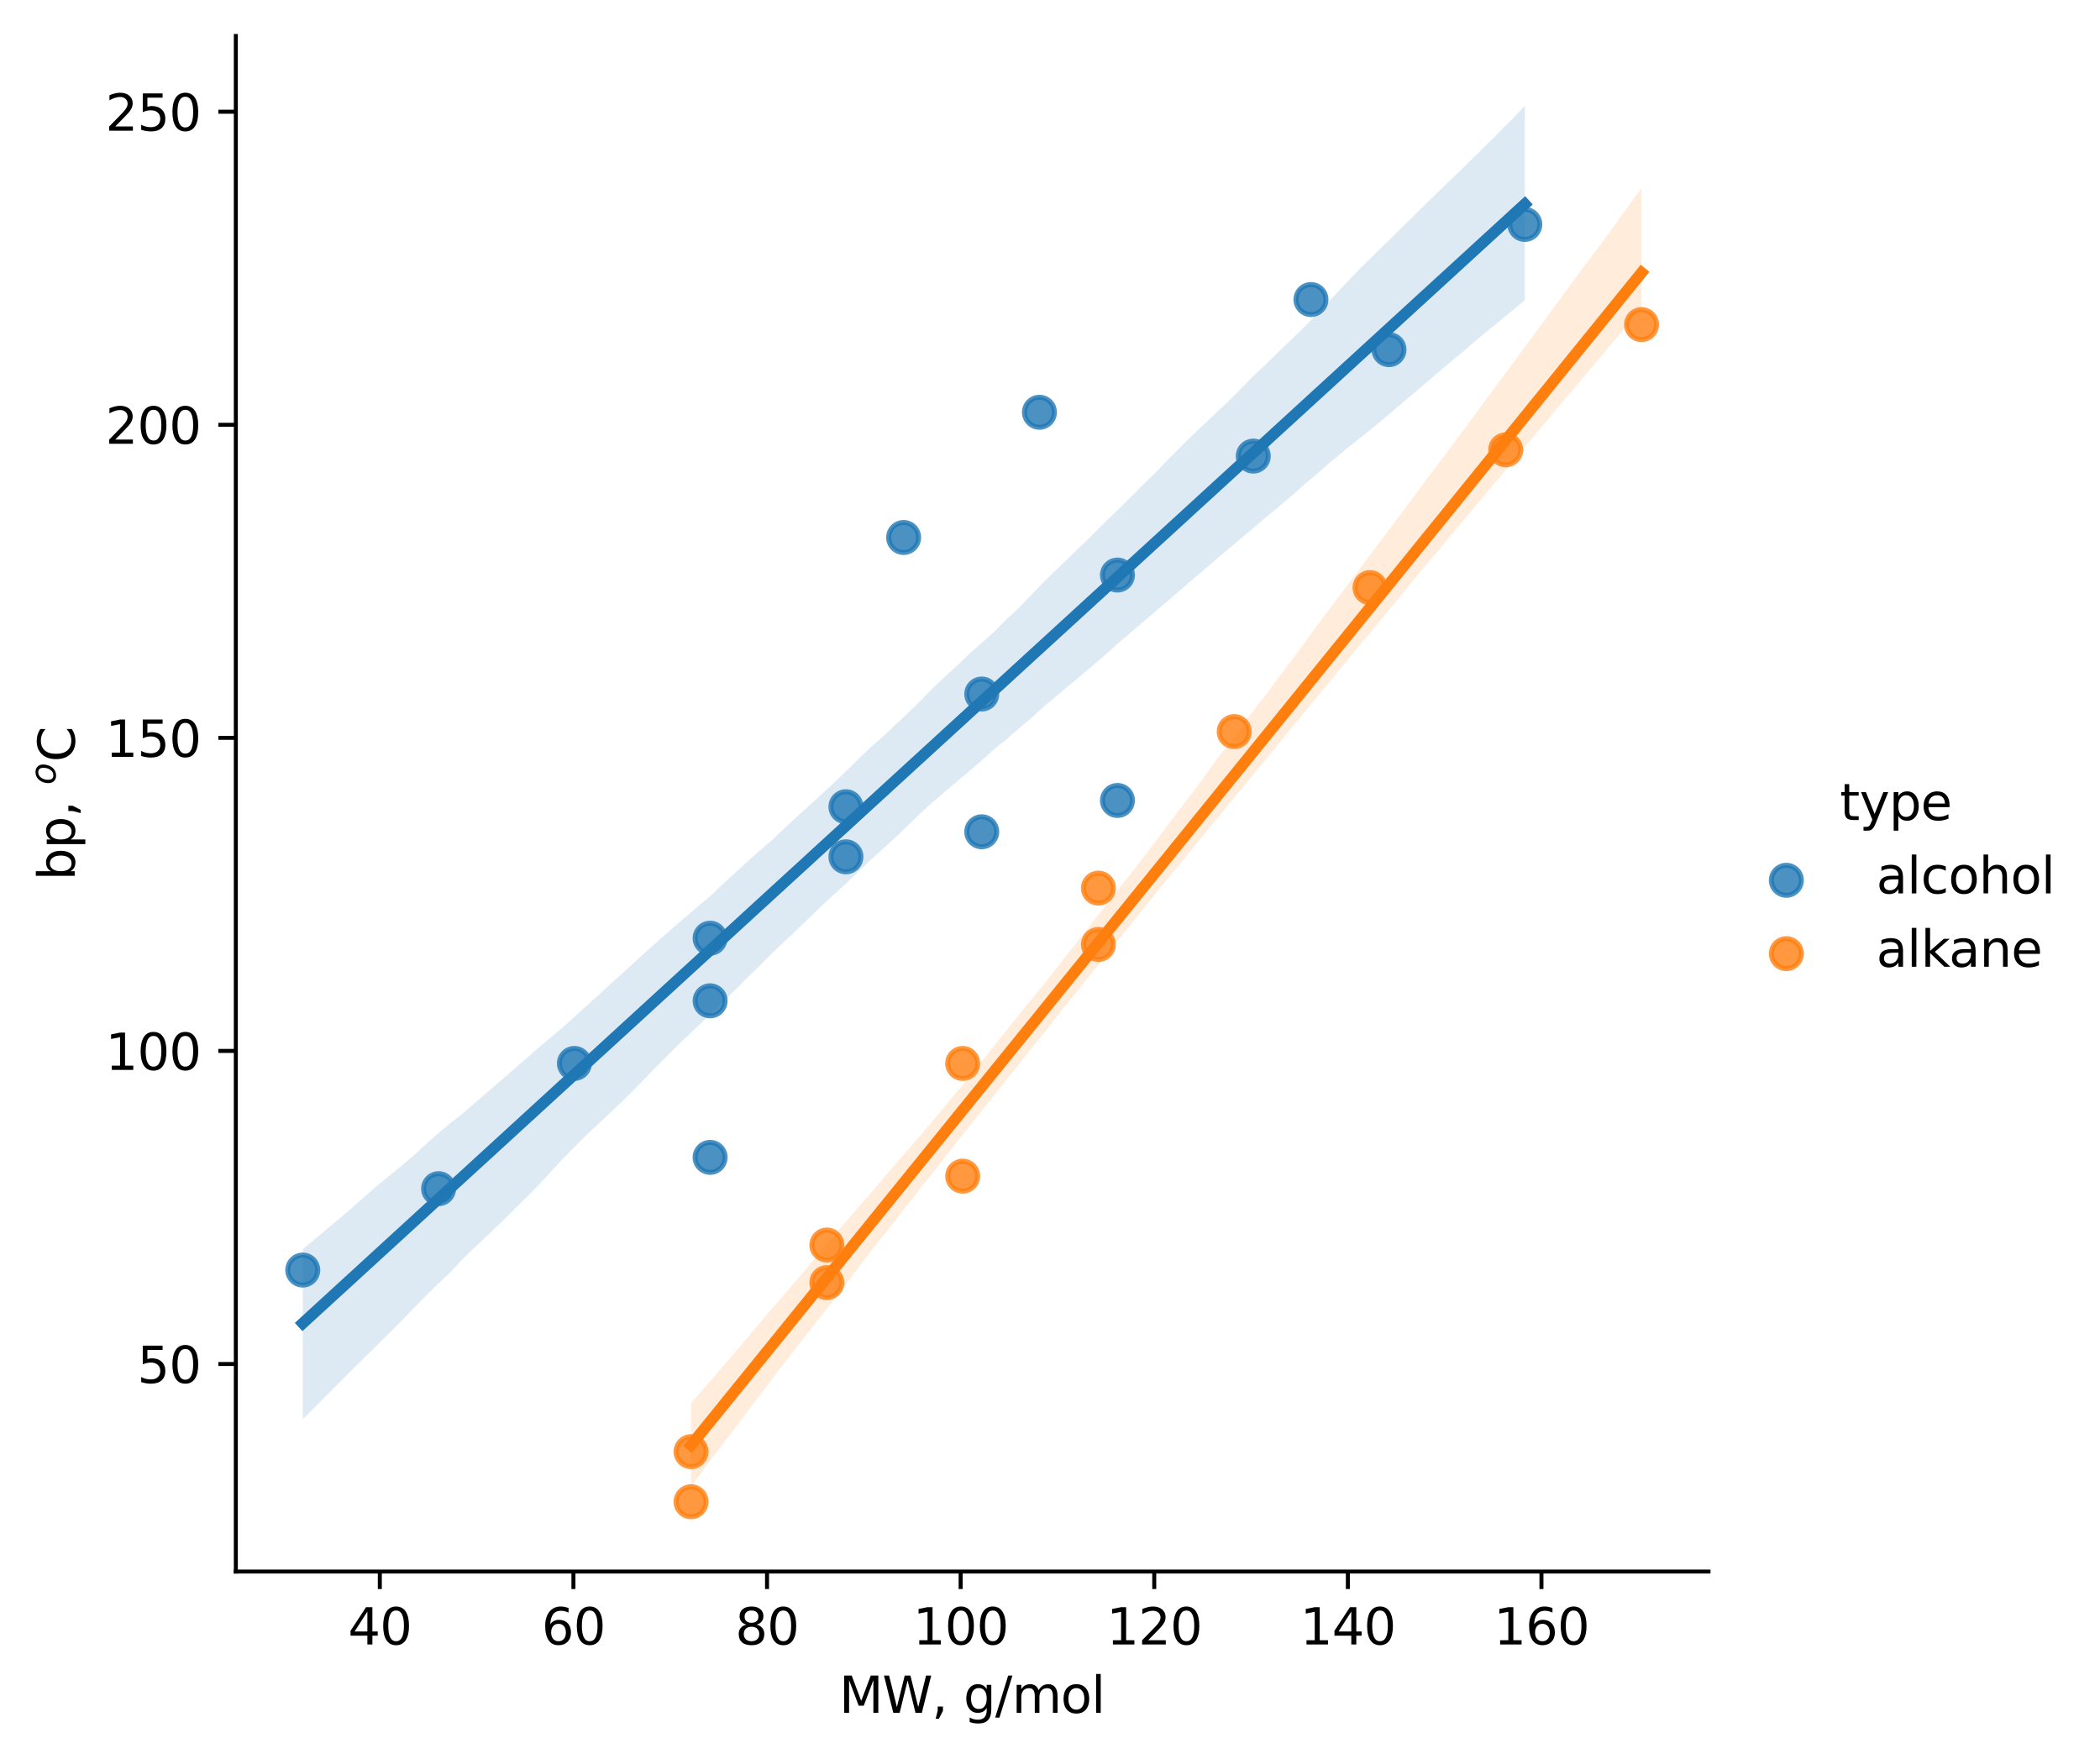 <?xml version="1.0" encoding="utf-8" standalone="no"?>
<!DOCTYPE svg PUBLIC "-//W3C//DTD SVG 1.1//EN"
  "http://www.w3.org/Graphics/SVG/1.1/DTD/svg11.dtd">
<svg xmlns:xlink="http://www.w3.org/1999/xlink" width="420.189pt" height="351.996pt" viewBox="0 0 420.189 351.996" xmlns="http://www.w3.org/2000/svg" version="1.1">
 <defs>
  <style type="text/css">*{stroke-linejoin: round; stroke-linecap: butt}</style>
 </defs>
 <g id="figure_1">
  <g id="patch_1">
   <path d="M 0 351.996 
L 420.189 351.996 
L 420.189 0 
L 0 0 
z
" style="fill: #ffffff"/>
  </g>
  <g id="axes_1">
   <g id="patch_2">
    <path d="M 47.188 314.44 
L 341.851 314.44 
L 341.851 7.2 
L 47.188 7.2 
z
" style="fill: #ffffff"/>
   </g>
   <g id="PathCollection_1">
    <defs>
     <path id="m70cf1730ee" d="M 0 3 
C 0.796 3 1.559 2.684 2.121 2.121 
C 2.684 1.559 3 0.796 3 0 
C 3 -0.796 2.684 -1.559 2.121 -2.121 
C 1.559 -2.684 0.796 -3 0 -3 
C -0.796 -3 -1.559 -2.684 -2.121 -2.121 
C -2.684 -1.559 -3 -0.796 -3 0 
C -3 0.796 -2.684 1.559 -2.121 2.121 
C -1.559 2.684 -0.796 3 0 3 
z
" style="stroke: #1f77b4; stroke-opacity: 0.8"/>
    </defs>
    <g clip-path="url(#pef67f948da)">
     <use xlink:href="#m70cf1730ee" x="60.581" y="254.121" style="fill: #1f77b4; fill-opacity: 0.8; stroke: #1f77b4; stroke-opacity: 0.8"/>
     <use xlink:href="#m70cf1730ee" x="87.756" y="237.835" style="fill: #1f77b4; fill-opacity: 0.8; stroke: #1f77b4; stroke-opacity: 0.8"/>
     <use xlink:href="#m70cf1730ee" x="114.931" y="212.779" style="fill: #1f77b4; fill-opacity: 0.8; stroke: #1f77b4; stroke-opacity: 0.8"/>
     <use xlink:href="#m70cf1730ee" x="142.087" y="187.723" style="fill: #1f77b4; fill-opacity: 0.8; stroke: #1f77b4; stroke-opacity: 0.8"/>
     <use xlink:href="#m70cf1730ee" x="169.262" y="161.414" style="fill: #1f77b4; fill-opacity: 0.8; stroke: #1f77b4; stroke-opacity: 0.8"/>
     <use xlink:href="#m70cf1730ee" x="196.437" y="138.864" style="fill: #1f77b4; fill-opacity: 0.8; stroke: #1f77b4; stroke-opacity: 0.8"/>
     <use xlink:href="#m70cf1730ee" x="223.592" y="115.061" style="fill: #1f77b4; fill-opacity: 0.8; stroke: #1f77b4; stroke-opacity: 0.8"/>
     <use xlink:href="#m70cf1730ee" x="250.767" y="91.258" style="fill: #1f77b4; fill-opacity: 0.8; stroke: #1f77b4; stroke-opacity: 0.8"/>
     <use xlink:href="#m70cf1730ee" x="277.923" y="69.96" style="fill: #1f77b4; fill-opacity: 0.8; stroke: #1f77b4; stroke-opacity: 0.8"/>
     <use xlink:href="#m70cf1730ee" x="305.098" y="44.904" style="fill: #1f77b4; fill-opacity: 0.8; stroke: #1f77b4; stroke-opacity: 0.8"/>
     <use xlink:href="#m70cf1730ee" x="142.087" y="200.251" style="fill: #1f77b4; fill-opacity: 0.8; stroke: #1f77b4; stroke-opacity: 0.8"/>
     <use xlink:href="#m70cf1730ee" x="142.087" y="231.571" style="fill: #1f77b4; fill-opacity: 0.8; stroke: #1f77b4; stroke-opacity: 0.8"/>
     <use xlink:href="#m70cf1730ee" x="169.262" y="171.437" style="fill: #1f77b4; fill-opacity: 0.8; stroke: #1f77b4; stroke-opacity: 0.8"/>
     <use xlink:href="#m70cf1730ee" x="196.437" y="166.425" style="fill: #1f77b4; fill-opacity: 0.8; stroke: #1f77b4; stroke-opacity: 0.8"/>
     <use xlink:href="#m70cf1730ee" x="223.592" y="160.161" style="fill: #1f77b4; fill-opacity: 0.8; stroke: #1f77b4; stroke-opacity: 0.8"/>
     <use xlink:href="#m70cf1730ee" x="180.806" y="107.544" style="fill: #1f77b4; fill-opacity: 0.8; stroke: #1f77b4; stroke-opacity: 0.8"/>
     <use xlink:href="#m70cf1730ee" x="207.981" y="82.488" style="fill: #1f77b4; fill-opacity: 0.8; stroke: #1f77b4; stroke-opacity: 0.8"/>
     <use xlink:href="#m70cf1730ee" x="262.311" y="59.938" style="fill: #1f77b4; fill-opacity: 0.8; stroke: #1f77b4; stroke-opacity: 0.8"/>
    </g>
   </g>
   <g id="FillBetweenPolyCollection_1">
    <path d="M 60.581 249.965 
L 60.581 283.974 
L 63.051 281.498 
L 65.521 279.02 
L 67.991 276.546 
L 70.461 274.074 
L 72.931 271.631 
L 75.4 269.187 
L 77.87 266.743 
L 80.34 264.3 
L 82.81 261.699 
L 85.28 259.225 
L 87.75 256.775 
L 90.22 254.463 
L 92.69 251.803 
L 95.159 249.42 
L 97.629 247.122 
L 100.099 244.743 
L 102.569 242.303 
L 105.039 239.857 
L 107.509 237.388 
L 109.979 234.716 
L 112.448 232.041 
L 114.918 229.53 
L 117.388 227.061 
L 119.858 224.741 
L 122.328 222.427 
L 124.798 220.086 
L 127.268 217.592 
L 129.737 215.076 
L 132.207 212.543 
L 134.677 210.062 
L 137.147 207.697 
L 139.617 205.33 
L 142.087 202.929 
L 144.557 200.539 
L 147.026 198.125 
L 149.496 195.654 
L 151.966 193.278 
L 154.436 190.771 
L 156.906 188.394 
L 159.376 186.107 
L 161.846 183.705 
L 164.316 181.357 
L 166.785 179.034 
L 169.255 176.813 
L 171.725 174.405 
L 174.195 172.089 
L 176.665 169.843 
L 179.135 167.566 
L 181.605 165.231 
L 184.074 162.812 
L 186.544 160.548 
L 189.014 158.449 
L 191.484 156.358 
L 193.954 154.275 
L 196.424 152.151 
L 198.894 149.926 
L 201.363 147.946 
L 203.833 145.776 
L 206.303 143.72 
L 208.773 141.46 
L 211.243 139.38 
L 213.713 137.305 
L 216.183 135.25 
L 218.653 133.153 
L 221.122 131.047 
L 223.592 128.82 
L 226.062 126.714 
L 228.532 124.607 
L 231.002 122.5 
L 233.472 120.394 
L 235.942 118.286 
L 238.411 116.137 
L 240.881 114.036 
L 243.351 111.901 
L 245.821 109.828 
L 248.291 107.754 
L 250.761 105.651 
L 253.231 103.546 
L 255.7 101.533 
L 258.17 99.4 
L 260.64 97.264 
L 263.11 95.129 
L 265.58 93.02 
L 268.05 90.915 
L 270.52 88.896 
L 272.99 86.967 
L 275.459 84.957 
L 277.929 82.881 
L 280.399 80.782 
L 282.869 78.684 
L 285.339 76.585 
L 287.809 74.487 
L 290.279 72.388 
L 292.748 70.348 
L 295.218 68.196 
L 297.688 66.168 
L 300.158 64.138 
L 302.628 62.108 
L 305.098 60.078 
L 305.098 21.165 
L 305.098 21.165 
L 302.628 23.78 
L 300.158 26.249 
L 297.688 28.737 
L 295.218 31.141 
L 292.748 33.59 
L 290.279 35.966 
L 287.809 38.343 
L 285.339 40.766 
L 282.869 43.19 
L 280.399 45.607 
L 277.929 48.041 
L 275.459 50.465 
L 272.99 52.89 
L 270.52 55.385 
L 268.05 58.02 
L 265.58 60.66 
L 263.11 63.266 
L 260.64 65.766 
L 258.17 68.156 
L 255.7 70.523 
L 253.231 72.956 
L 250.761 75.272 
L 248.291 77.793 
L 245.821 80.267 
L 243.351 82.593 
L 240.881 84.92 
L 238.411 87.247 
L 235.942 89.708 
L 233.472 92.192 
L 231.002 94.772 
L 228.532 97.166 
L 226.062 99.65 
L 223.592 102.091 
L 221.122 104.454 
L 218.653 106.95 
L 216.183 109.345 
L 213.713 111.733 
L 211.243 114.113 
L 208.773 116.502 
L 206.303 119.074 
L 203.833 121.664 
L 201.363 123.938 
L 198.894 126.423 
L 196.424 128.639 
L 193.954 130.806 
L 191.484 133.187 
L 189.014 135.465 
L 186.544 137.769 
L 184.074 140.339 
L 181.605 142.718 
L 179.135 145.045 
L 176.665 147.37 
L 174.195 149.533 
L 171.725 151.918 
L 169.255 154.339 
L 166.785 156.705 
L 164.316 159.018 
L 161.846 161.258 
L 159.376 163.501 
L 156.906 165.784 
L 154.436 168.121 
L 151.966 170.231 
L 149.496 172.452 
L 147.026 174.707 
L 144.557 176.985 
L 142.087 179.312 
L 139.617 181.407 
L 137.147 183.513 
L 134.677 185.609 
L 132.207 187.79 
L 129.737 189.996 
L 127.268 192.243 
L 124.798 194.49 
L 122.328 196.74 
L 119.858 198.986 
L 117.388 201.217 
L 114.918 203.484 
L 112.448 205.714 
L 109.979 207.772 
L 107.509 209.844 
L 105.039 212.007 
L 102.569 214.182 
L 100.099 216.312 
L 97.629 218.426 
L 95.159 220.567 
L 92.69 222.726 
L 90.22 224.652 
L 87.75 226.69 
L 85.28 228.884 
L 82.81 231.173 
L 80.34 233.244 
L 77.87 235.269 
L 75.4 237.294 
L 72.931 239.468 
L 70.461 241.652 
L 67.991 243.737 
L 65.521 245.813 
L 63.051 247.889 
L 60.581 249.965 
z
" clip-path="url(#pef67f948da)" style="fill: #1f77b4; fill-opacity: 0.15"/>
   </g>
   <g id="PathCollection_2">
    <defs>
     <path id="mb3e5fbe75a" d="M 0 3 
C 0.796 3 1.559 2.684 2.121 2.121 
C 2.684 1.559 3 0.796 3 0 
C 3 -0.796 2.684 -1.559 2.121 -2.121 
C 1.559 -2.684 0.796 -3 0 -3 
C -0.796 -3 -1.559 -2.684 -2.121 -2.121 
C -2.684 -1.559 -3 -0.796 -3 0 
C -3 0.796 -2.684 1.559 -2.121 2.121 
C -1.559 2.684 -0.796 3 0 3 
z
" style="stroke: #ff7f0e; stroke-opacity: 0.8"/>
    </defs>
    <g clip-path="url(#pef67f948da)">
     <use xlink:href="#mb3e5fbe75a" x="138.271" y="290.452" style="fill: #ff7f0e; fill-opacity: 0.8; stroke: #ff7f0e; stroke-opacity: 0.8"/>
     <use xlink:href="#mb3e5fbe75a" x="165.446" y="249.11" style="fill: #ff7f0e; fill-opacity: 0.8; stroke: #ff7f0e; stroke-opacity: 0.8"/>
     <use xlink:href="#mb3e5fbe75a" x="192.621" y="212.779" style="fill: #ff7f0e; fill-opacity: 0.8; stroke: #ff7f0e; stroke-opacity: 0.8"/>
     <use xlink:href="#mb3e5fbe75a" x="219.777" y="177.7" style="fill: #ff7f0e; fill-opacity: 0.8; stroke: #ff7f0e; stroke-opacity: 0.8"/>
     <use xlink:href="#mb3e5fbe75a" x="246.951" y="146.381" style="fill: #ff7f0e; fill-opacity: 0.8; stroke: #ff7f0e; stroke-opacity: 0.8"/>
     <use xlink:href="#mb3e5fbe75a" x="274.126" y="117.566" style="fill: #ff7f0e; fill-opacity: 0.8; stroke: #ff7f0e; stroke-opacity: 0.8"/>
     <use xlink:href="#mb3e5fbe75a" x="301.282" y="90.005" style="fill: #ff7f0e; fill-opacity: 0.8; stroke: #ff7f0e; stroke-opacity: 0.8"/>
     <use xlink:href="#mb3e5fbe75a" x="328.457" y="64.949" style="fill: #ff7f0e; fill-opacity: 0.8; stroke: #ff7f0e; stroke-opacity: 0.8"/>
     <use xlink:href="#mb3e5fbe75a" x="165.446" y="256.627" style="fill: #ff7f0e; fill-opacity: 0.8; stroke: #ff7f0e; stroke-opacity: 0.8"/>
     <use xlink:href="#mb3e5fbe75a" x="219.777" y="188.976" style="fill: #ff7f0e; fill-opacity: 0.8; stroke: #ff7f0e; stroke-opacity: 0.8"/>
     <use xlink:href="#mb3e5fbe75a" x="138.271" y="300.475" style="fill: #ff7f0e; fill-opacity: 0.8; stroke: #ff7f0e; stroke-opacity: 0.8"/>
     <use xlink:href="#mb3e5fbe75a" x="192.621" y="235.329" style="fill: #ff7f0e; fill-opacity: 0.8; stroke: #ff7f0e; stroke-opacity: 0.8"/>
    </g>
   </g>
   <g id="FillBetweenPolyCollection_2">
    <path d="M 138.271 280.726 
L 138.271 297.473 
L 140.192 294.845 
L 142.113 292.248 
L 144.034 289.764 
L 145.955 287.162 
L 147.876 284.667 
L 149.797 282.077 
L 151.719 279.575 
L 153.64 277.043 
L 155.561 274.454 
L 157.482 272.027 
L 159.403 269.532 
L 161.324 267.072 
L 163.245 264.625 
L 165.166 262.18 
L 167.087 259.717 
L 169.008 257.285 
L 170.929 254.684 
L 172.85 252.21 
L 174.771 249.693 
L 176.692 247.271 
L 178.614 244.858 
L 180.535 242.347 
L 182.456 240.018 
L 184.377 237.454 
L 186.298 235.094 
L 188.219 232.672 
L 190.14 230.188 
L 192.061 227.712 
L 193.982 225.313 
L 195.903 222.906 
L 197.824 220.483 
L 199.745 218.079 
L 201.666 215.682 
L 203.587 213.284 
L 205.508 210.86 
L 207.43 208.486 
L 209.351 206.084 
L 211.272 203.646 
L 213.193 201.212 
L 215.114 198.861 
L 217.035 196.36 
L 218.956 194.045 
L 220.877 191.655 
L 222.798 189.259 
L 224.719 186.86 
L 226.64 184.495 
L 228.561 182.065 
L 230.482 179.692 
L 232.403 177.324 
L 234.325 174.949 
L 236.246 172.656 
L 238.167 170.324 
L 240.088 167.966 
L 242.009 165.601 
L 243.93 163.262 
L 245.851 160.926 
L 247.772 158.589 
L 249.693 156.253 
L 251.614 153.956 
L 253.535 151.643 
L 255.456 149.268 
L 257.377 146.904 
L 259.298 144.567 
L 261.22 142.241 
L 263.141 139.933 
L 265.062 137.609 
L 266.983 135.265 
L 268.904 132.92 
L 270.825 130.577 
L 272.746 128.259 
L 274.667 126.013 
L 276.588 123.674 
L 278.509 121.34 
L 280.43 119 
L 282.351 116.631 
L 284.272 114.319 
L 286.193 112.058 
L 288.114 109.745 
L 290.036 107.446 
L 291.957 105.143 
L 293.878 102.862 
L 295.799 100.539 
L 297.72 98.255 
L 299.641 95.983 
L 301.562 93.678 
L 303.483 91.372 
L 305.404 89.041 
L 307.325 86.762 
L 309.246 84.457 
L 311.167 82.151 
L 313.088 79.865 
L 315.009 77.588 
L 316.931 75.359 
L 318.852 73.062 
L 320.773 70.808 
L 322.694 68.511 
L 324.615 66.209 
L 326.536 63.853 
L 328.457 61.599 
L 328.457 37.657 
L 328.457 37.657 
L 326.536 40.253 
L 324.615 42.919 
L 322.694 45.592 
L 320.773 48.228 
L 318.852 50.781 
L 316.931 53.335 
L 315.009 55.923 
L 313.088 58.555 
L 311.167 61.189 
L 309.246 63.823 
L 307.325 66.453 
L 305.404 69.041 
L 303.483 71.628 
L 301.562 74.216 
L 299.641 76.816 
L 297.72 79.442 
L 295.799 82.067 
L 293.878 84.663 
L 291.957 87.209 
L 290.036 89.804 
L 288.114 92.374 
L 286.193 94.92 
L 284.272 97.494 
L 282.351 100.079 
L 280.43 102.664 
L 278.509 105.236 
L 276.588 107.779 
L 274.667 110.321 
L 272.746 112.933 
L 270.825 115.482 
L 268.904 118.024 
L 266.983 120.567 
L 265.062 123.11 
L 263.141 125.7 
L 261.22 128.336 
L 259.298 130.972 
L 257.377 133.518 
L 255.456 136.059 
L 253.535 138.706 
L 251.614 141.161 
L 249.693 143.605 
L 247.772 146.261 
L 245.851 148.813 
L 243.93 151.319 
L 242.009 153.95 
L 240.088 156.584 
L 238.167 159.186 
L 236.246 161.699 
L 234.325 164.2 
L 232.403 166.795 
L 230.482 169.363 
L 228.561 171.835 
L 226.64 174.314 
L 224.719 176.734 
L 222.798 179.183 
L 220.877 181.628 
L 218.956 184.047 
L 217.035 186.529 
L 215.114 188.996 
L 213.193 191.369 
L 211.272 193.869 
L 209.351 196.337 
L 207.43 198.704 
L 205.508 200.983 
L 203.587 203.403 
L 201.666 205.822 
L 199.745 208.198 
L 197.824 210.621 
L 195.903 213.03 
L 193.982 215.364 
L 192.061 217.75 
L 190.14 220.054 
L 188.219 222.36 
L 186.298 224.664 
L 184.377 226.908 
L 182.456 229.104 
L 180.535 231.331 
L 178.614 233.567 
L 176.692 235.821 
L 174.771 238.084 
L 172.85 240.294 
L 170.929 242.508 
L 169.008 244.751 
L 167.087 246.979 
L 165.166 249.258 
L 163.245 251.563 
L 161.324 253.868 
L 159.403 256.113 
L 157.482 258.347 
L 155.561 260.581 
L 153.64 262.815 
L 151.719 265.06 
L 149.797 267.341 
L 147.876 269.615 
L 145.955 271.859 
L 144.034 274.101 
L 142.113 276.342 
L 140.192 278.535 
L 138.271 280.726 
z
" clip-path="url(#pef67f948da)" style="fill: #ff7f0e; fill-opacity: 0.15"/>
   </g>
   <g id="matplotlib.axis_1">
    <g id="xtick_1">
     <g id="line2d_1">
      <defs>
       <path id="m4066f6c657" d="M 0 0 
L 0 3.5 
" style="stroke: #000000; stroke-width: 0.8"/>
      </defs>
      <g>
       <use xlink:href="#m4066f6c657" x="75.999" y="314.44" style="stroke: #000000; stroke-width: 0.8"/>
      </g>
     </g>
     <g id="text_1">
      <!-- 40 -->
      <g transform="translate(69.637 329.038) scale(0.1 -0.1)">
       <defs>
        <path id="DejaVuSans-34" d="M 2419 4116 
L 825 1625 
L 2419 1625 
L 2419 4116 
z
M 2253 4666 
L 3047 4666 
L 3047 1625 
L 3713 1625 
L 3713 1100 
L 3047 1100 
L 3047 0 
L 2419 0 
L 2419 1100 
L 313 1100 
L 313 1709 
L 2253 4666 
z
" transform="scale(0.016)"/>
        <path id="DejaVuSans-30" d="M 2034 4250 
Q 1547 4250 1301 3770 
Q 1056 3291 1056 2328 
Q 1056 1369 1301 889 
Q 1547 409 2034 409 
Q 2525 409 2770 889 
Q 3016 1369 3016 2328 
Q 3016 3291 2770 3770 
Q 2525 4250 2034 4250 
z
M 2034 4750 
Q 2819 4750 3233 4129 
Q 3647 3509 3647 2328 
Q 3647 1150 3233 529 
Q 2819 -91 2034 -91 
Q 1250 -91 836 529 
Q 422 1150 422 2328 
Q 422 3509 836 4129 
Q 1250 4750 2034 4750 
z
" transform="scale(0.016)"/>
       </defs>
       <use xlink:href="#DejaVuSans-34"/>
       <use xlink:href="#DejaVuSans-30" transform="translate(63.623 0)"/>
      </g>
     </g>
    </g>
    <g id="xtick_2">
     <g id="line2d_2">
      <g>
       <use xlink:href="#m4066f6c657" x="114.737" y="314.44" style="stroke: #000000; stroke-width: 0.8"/>
      </g>
     </g>
     <g id="text_2">
      <!-- 60 -->
      <g transform="translate(108.375 329.038) scale(0.1 -0.1)">
       <defs>
        <path id="DejaVuSans-36" d="M 2113 2584 
Q 1688 2584 1439 2293 
Q 1191 2003 1191 1497 
Q 1191 994 1439 701 
Q 1688 409 2113 409 
Q 2538 409 2786 701 
Q 3034 994 3034 1497 
Q 3034 2003 2786 2293 
Q 2538 2584 2113 2584 
z
M 3366 4563 
L 3366 3988 
Q 3128 4100 2886 4159 
Q 2644 4219 2406 4219 
Q 1781 4219 1451 3797 
Q 1122 3375 1075 2522 
Q 1259 2794 1537 2939 
Q 1816 3084 2150 3084 
Q 2853 3084 3261 2657 
Q 3669 2231 3669 1497 
Q 3669 778 3244 343 
Q 2819 -91 2113 -91 
Q 1303 -91 875 529 
Q 447 1150 447 2328 
Q 447 3434 972 4092 
Q 1497 4750 2381 4750 
Q 2619 4750 2861 4703 
Q 3103 4656 3366 4563 
z
" transform="scale(0.016)"/>
       </defs>
       <use xlink:href="#DejaVuSans-36"/>
       <use xlink:href="#DejaVuSans-30" transform="translate(63.623 0)"/>
      </g>
     </g>
    </g>
    <g id="xtick_3">
     <g id="line2d_3">
      <g>
       <use xlink:href="#m4066f6c657" x="153.476" y="314.44" style="stroke: #000000; stroke-width: 0.8"/>
      </g>
     </g>
     <g id="text_3">
      <!-- 80 -->
      <g transform="translate(147.113 329.038) scale(0.1 -0.1)">
       <defs>
        <path id="DejaVuSans-38" d="M 2034 2216 
Q 1584 2216 1326 1975 
Q 1069 1734 1069 1313 
Q 1069 891 1326 650 
Q 1584 409 2034 409 
Q 2484 409 2743 651 
Q 3003 894 3003 1313 
Q 3003 1734 2745 1975 
Q 2488 2216 2034 2216 
z
M 1403 2484 
Q 997 2584 770 2862 
Q 544 3141 544 3541 
Q 544 4100 942 4425 
Q 1341 4750 2034 4750 
Q 2731 4750 3128 4425 
Q 3525 4100 3525 3541 
Q 3525 3141 3298 2862 
Q 3072 2584 2669 2484 
Q 3125 2378 3379 2068 
Q 3634 1759 3634 1313 
Q 3634 634 3220 271 
Q 2806 -91 2034 -91 
Q 1263 -91 848 271 
Q 434 634 434 1313 
Q 434 1759 690 2068 
Q 947 2378 1403 2484 
z
M 1172 3481 
Q 1172 3119 1398 2916 
Q 1625 2713 2034 2713 
Q 2441 2713 2670 2916 
Q 2900 3119 2900 3481 
Q 2900 3844 2670 4047 
Q 2441 4250 2034 4250 
Q 1625 4250 1398 4047 
Q 1172 3844 1172 3481 
z
" transform="scale(0.016)"/>
       </defs>
       <use xlink:href="#DejaVuSans-38"/>
       <use xlink:href="#DejaVuSans-30" transform="translate(63.623 0)"/>
      </g>
     </g>
    </g>
    <g id="xtick_4">
     <g id="line2d_4">
      <g>
       <use xlink:href="#m4066f6c657" x="192.214" y="314.44" style="stroke: #000000; stroke-width: 0.8"/>
      </g>
     </g>
     <g id="text_4">
      <!-- 100 -->
      <g transform="translate(182.67 329.038) scale(0.1 -0.1)">
       <defs>
        <path id="DejaVuSans-31" d="M 794 531 
L 1825 531 
L 1825 4091 
L 703 3866 
L 703 4441 
L 1819 4666 
L 2450 4666 
L 2450 531 
L 3481 531 
L 3481 0 
L 794 0 
L 794 531 
z
" transform="scale(0.016)"/>
       </defs>
       <use xlink:href="#DejaVuSans-31"/>
       <use xlink:href="#DejaVuSans-30" transform="translate(63.623 0)"/>
       <use xlink:href="#DejaVuSans-30" transform="translate(127.246 0)"/>
      </g>
     </g>
    </g>
    <g id="xtick_5">
     <g id="line2d_5">
      <g>
       <use xlink:href="#m4066f6c657" x="230.953" y="314.44" style="stroke: #000000; stroke-width: 0.8"/>
      </g>
     </g>
     <g id="text_5">
      <!-- 120 -->
      <g transform="translate(221.409 329.038) scale(0.1 -0.1)">
       <defs>
        <path id="DejaVuSans-32" d="M 1228 531 
L 3431 531 
L 3431 0 
L 469 0 
L 469 531 
Q 828 903 1448 1529 
Q 2069 2156 2228 2338 
Q 2531 2678 2651 2914 
Q 2772 3150 2772 3378 
Q 2772 3750 2511 3984 
Q 2250 4219 1831 4219 
Q 1534 4219 1204 4116 
Q 875 4013 500 3803 
L 500 4441 
Q 881 4594 1212 4672 
Q 1544 4750 1819 4750 
Q 2544 4750 2975 4387 
Q 3406 4025 3406 3419 
Q 3406 3131 3298 2873 
Q 3191 2616 2906 2266 
Q 2828 2175 2409 1742 
Q 1991 1309 1228 531 
z
" transform="scale(0.016)"/>
       </defs>
       <use xlink:href="#DejaVuSans-31"/>
       <use xlink:href="#DejaVuSans-32" transform="translate(63.623 0)"/>
       <use xlink:href="#DejaVuSans-30" transform="translate(127.246 0)"/>
      </g>
     </g>
    </g>
    <g id="xtick_6">
     <g id="line2d_6">
      <g>
       <use xlink:href="#m4066f6c657" x="269.691" y="314.44" style="stroke: #000000; stroke-width: 0.8"/>
      </g>
     </g>
     <g id="text_6">
      <!-- 140 -->
      <g transform="translate(260.147 329.038) scale(0.1 -0.1)">
       <use xlink:href="#DejaVuSans-31"/>
       <use xlink:href="#DejaVuSans-34" transform="translate(63.623 0)"/>
       <use xlink:href="#DejaVuSans-30" transform="translate(127.246 0)"/>
      </g>
     </g>
    </g>
    <g id="xtick_7">
     <g id="line2d_7">
      <g>
       <use xlink:href="#m4066f6c657" x="308.429" y="314.44" style="stroke: #000000; stroke-width: 0.8"/>
      </g>
     </g>
     <g id="text_7">
      <!-- 160 -->
      <g transform="translate(298.885 329.038) scale(0.1 -0.1)">
       <use xlink:href="#DejaVuSans-31"/>
       <use xlink:href="#DejaVuSans-36" transform="translate(63.623 0)"/>
       <use xlink:href="#DejaVuSans-30" transform="translate(127.246 0)"/>
      </g>
     </g>
    </g>
    <g id="text_8">
     <!-- MW, g/mol -->
     <g transform="translate(167.906 342.717) scale(0.1 -0.1)">
      <defs>
       <path id="DejaVuSans-4d" d="M 628 4666 
L 1569 4666 
L 2759 1491 
L 3956 4666 
L 4897 4666 
L 4897 0 
L 4281 0 
L 4281 4097 
L 3078 897 
L 2444 897 
L 1241 4097 
L 1241 0 
L 628 0 
L 628 4666 
z
" transform="scale(0.016)"/>
       <path id="DejaVuSans-57" d="M 213 4666 
L 850 4666 
L 1831 722 
L 2809 4666 
L 3519 4666 
L 4500 722 
L 5478 4666 
L 6119 4666 
L 4947 0 
L 4153 0 
L 3169 4050 
L 2175 0 
L 1381 0 
L 213 4666 
z
" transform="scale(0.016)"/>
       <path id="DejaVuSans-2c" d="M 750 794 
L 1409 794 
L 1409 256 
L 897 -744 
L 494 -744 
L 750 256 
L 750 794 
z
" transform="scale(0.016)"/>
       <path id="DejaVuSans-20" transform="scale(0.016)"/>
       <path id="DejaVuSans-67" d="M 2906 1791 
Q 2906 2416 2648 2759 
Q 2391 3103 1925 3103 
Q 1463 3103 1205 2759 
Q 947 2416 947 1791 
Q 947 1169 1205 825 
Q 1463 481 1925 481 
Q 2391 481 2648 825 
Q 2906 1169 2906 1791 
z
M 3481 434 
Q 3481 -459 3084 -895 
Q 2688 -1331 1869 -1331 
Q 1566 -1331 1297 -1286 
Q 1028 -1241 775 -1147 
L 775 -588 
Q 1028 -725 1275 -790 
Q 1522 -856 1778 -856 
Q 2344 -856 2625 -561 
Q 2906 -266 2906 331 
L 2906 616 
Q 2728 306 2450 153 
Q 2172 0 1784 0 
Q 1141 0 747 490 
Q 353 981 353 1791 
Q 353 2603 747 3093 
Q 1141 3584 1784 3584 
Q 2172 3584 2450 3431 
Q 2728 3278 2906 2969 
L 2906 3500 
L 3481 3500 
L 3481 434 
z
" transform="scale(0.016)"/>
       <path id="DejaVuSans-2f" d="M 1625 4666 
L 2156 4666 
L 531 -594 
L 0 -594 
L 1625 4666 
z
" transform="scale(0.016)"/>
       <path id="DejaVuSans-6d" d="M 3328 2828 
Q 3544 3216 3844 3400 
Q 4144 3584 4550 3584 
Q 5097 3584 5394 3201 
Q 5691 2819 5691 2113 
L 5691 0 
L 5113 0 
L 5113 2094 
Q 5113 2597 4934 2840 
Q 4756 3084 4391 3084 
Q 3944 3084 3684 2787 
Q 3425 2491 3425 1978 
L 3425 0 
L 2847 0 
L 2847 2094 
Q 2847 2600 2669 2842 
Q 2491 3084 2119 3084 
Q 1678 3084 1418 2786 
Q 1159 2488 1159 1978 
L 1159 0 
L 581 0 
L 581 3500 
L 1159 3500 
L 1159 2956 
Q 1356 3278 1631 3431 
Q 1906 3584 2284 3584 
Q 2666 3584 2933 3390 
Q 3200 3197 3328 2828 
z
" transform="scale(0.016)"/>
       <path id="DejaVuSans-6f" d="M 1959 3097 
Q 1497 3097 1228 2736 
Q 959 2375 959 1747 
Q 959 1119 1226 758 
Q 1494 397 1959 397 
Q 2419 397 2687 759 
Q 2956 1122 2956 1747 
Q 2956 2369 2687 2733 
Q 2419 3097 1959 3097 
z
M 1959 3584 
Q 2709 3584 3137 3096 
Q 3566 2609 3566 1747 
Q 3566 888 3137 398 
Q 2709 -91 1959 -91 
Q 1206 -91 779 398 
Q 353 888 353 1747 
Q 353 2609 779 3096 
Q 1206 3584 1959 3584 
z
" transform="scale(0.016)"/>
       <path id="DejaVuSans-6c" d="M 603 4863 
L 1178 4863 
L 1178 0 
L 603 0 
L 603 4863 
z
" transform="scale(0.016)"/>
      </defs>
      <use xlink:href="#DejaVuSans-4d"/>
      <use xlink:href="#DejaVuSans-57" transform="translate(86.279 0)"/>
      <use xlink:href="#DejaVuSans-2c" transform="translate(185.156 0)"/>
      <use xlink:href="#DejaVuSans-20" transform="translate(216.943 0)"/>
      <use xlink:href="#DejaVuSans-67" transform="translate(248.73 0)"/>
      <use xlink:href="#DejaVuSans-2f" transform="translate(312.207 0)"/>
      <use xlink:href="#DejaVuSans-6d" transform="translate(345.898 0)"/>
      <use xlink:href="#DejaVuSans-6f" transform="translate(443.311 0)"/>
      <use xlink:href="#DejaVuSans-6c" transform="translate(504.492 0)"/>
     </g>
    </g>
   </g>
   <g id="matplotlib.axis_2">
    <g id="ytick_1">
     <g id="line2d_8">
      <defs>
       <path id="m09a48dd95c" d="M 0 0 
L -3.5 0 
" style="stroke: #000000; stroke-width: 0.8"/>
      </defs>
      <g>
       <use xlink:href="#m09a48dd95c" x="47.188" y="272.913" style="stroke: #000000; stroke-width: 0.8"/>
      </g>
     </g>
     <g id="text_9">
      <!-- 50 -->
      <g transform="translate(27.462 276.712) scale(0.1 -0.1)">
       <defs>
        <path id="DejaVuSans-35" d="M 691 4666 
L 3169 4666 
L 3169 4134 
L 1269 4134 
L 1269 2991 
Q 1406 3038 1543 3061 
Q 1681 3084 1819 3084 
Q 2600 3084 3056 2656 
Q 3513 2228 3513 1497 
Q 3513 744 3044 326 
Q 2575 -91 1722 -91 
Q 1428 -91 1123 -41 
Q 819 9 494 109 
L 494 744 
Q 775 591 1075 516 
Q 1375 441 1709 441 
Q 2250 441 2565 725 
Q 2881 1009 2881 1497 
Q 2881 1984 2565 2268 
Q 2250 2553 1709 2553 
Q 1456 2553 1204 2497 
Q 953 2441 691 2322 
L 691 4666 
z
" transform="scale(0.016)"/>
       </defs>
       <use xlink:href="#DejaVuSans-35"/>
       <use xlink:href="#DejaVuSans-30" transform="translate(63.623 0)"/>
      </g>
     </g>
    </g>
    <g id="ytick_2">
     <g id="line2d_9">
      <g>
       <use xlink:href="#m09a48dd95c" x="47.188" y="210.273" style="stroke: #000000; stroke-width: 0.8"/>
      </g>
     </g>
     <g id="text_10">
      <!-- 100 -->
      <g transform="translate(21.1 214.072) scale(0.1 -0.1)">
       <use xlink:href="#DejaVuSans-31"/>
       <use xlink:href="#DejaVuSans-30" transform="translate(63.623 0)"/>
       <use xlink:href="#DejaVuSans-30" transform="translate(127.246 0)"/>
      </g>
     </g>
    </g>
    <g id="ytick_3">
     <g id="line2d_10">
      <g>
       <use xlink:href="#m09a48dd95c" x="47.188" y="147.633" style="stroke: #000000; stroke-width: 0.8"/>
      </g>
     </g>
     <g id="text_11">
      <!-- 150 -->
      <g transform="translate(21.1 151.433) scale(0.1 -0.1)">
       <use xlink:href="#DejaVuSans-31"/>
       <use xlink:href="#DejaVuSans-35" transform="translate(63.623 0)"/>
       <use xlink:href="#DejaVuSans-30" transform="translate(127.246 0)"/>
      </g>
     </g>
    </g>
    <g id="ytick_4">
     <g id="line2d_11">
      <g>
       <use xlink:href="#m09a48dd95c" x="47.188" y="84.994" style="stroke: #000000; stroke-width: 0.8"/>
      </g>
     </g>
     <g id="text_12">
      <!-- 200 -->
      <g transform="translate(21.1 88.793) scale(0.1 -0.1)">
       <use xlink:href="#DejaVuSans-32"/>
       <use xlink:href="#DejaVuSans-30" transform="translate(63.623 0)"/>
       <use xlink:href="#DejaVuSans-30" transform="translate(127.246 0)"/>
      </g>
     </g>
    </g>
    <g id="ytick_5">
     <g id="line2d_12">
      <g>
       <use xlink:href="#m09a48dd95c" x="47.188" y="22.354" style="stroke: #000000; stroke-width: 0.8"/>
      </g>
     </g>
     <g id="text_13">
      <!-- 250 -->
      <g transform="translate(21.1 26.153) scale(0.1 -0.1)">
       <use xlink:href="#DejaVuSans-32"/>
       <use xlink:href="#DejaVuSans-35" transform="translate(63.623 0)"/>
       <use xlink:href="#DejaVuSans-30" transform="translate(127.246 0)"/>
      </g>
     </g>
    </g>
    <g id="text_14">
     <!-- bp, $^o$C -->
     <g transform="translate(15 176.17) rotate(-90) scale(0.1 -0.1)">
      <defs>
       <path id="DejaVuSans-62" d="M 3116 1747 
Q 3116 2381 2855 2742 
Q 2594 3103 2138 3103 
Q 1681 3103 1420 2742 
Q 1159 2381 1159 1747 
Q 1159 1113 1420 752 
Q 1681 391 2138 391 
Q 2594 391 2855 752 
Q 3116 1113 3116 1747 
z
M 1159 2969 
Q 1341 3281 1617 3432 
Q 1894 3584 2278 3584 
Q 2916 3584 3314 3078 
Q 3713 2572 3713 1747 
Q 3713 922 3314 415 
Q 2916 -91 2278 -91 
Q 1894 -91 1617 61 
Q 1341 213 1159 525 
L 1159 0 
L 581 0 
L 581 4863 
L 1159 4863 
L 1159 2969 
z
" transform="scale(0.016)"/>
       <path id="DejaVuSans-70" d="M 1159 525 
L 1159 -1331 
L 581 -1331 
L 581 3500 
L 1159 3500 
L 1159 2969 
Q 1341 3281 1617 3432 
Q 1894 3584 2278 3584 
Q 2916 3584 3314 3078 
Q 3713 2572 3713 1747 
Q 3713 922 3314 415 
Q 2916 -91 2278 -91 
Q 1894 -91 1617 61 
Q 1341 213 1159 525 
z
M 3116 1747 
Q 3116 2381 2855 2742 
Q 2594 3103 2138 3103 
Q 1681 3103 1420 2742 
Q 1159 2381 1159 1747 
Q 1159 1113 1420 752 
Q 1681 391 2138 391 
Q 2594 391 2855 752 
Q 3116 1113 3116 1747 
z
" transform="scale(0.016)"/>
       <path id="DejaVuSans-Oblique-6f" d="M 1625 -91 
Q 1009 -91 651 289 
Q 294 669 294 1325 
Q 294 1706 417 2101 
Q 541 2497 738 2766 
Q 1047 3184 1428 3384 
Q 1809 3584 2291 3584 
Q 2888 3584 3255 3212 
Q 3622 2841 3622 2241 
Q 3622 1825 3500 1412 
Q 3378 1000 3181 728 
Q 2875 309 2494 109 
Q 2113 -91 1625 -91 
z
M 891 1344 
Q 891 869 1089 633 
Q 1288 397 1691 397 
Q 2269 397 2648 901 
Q 3028 1406 3028 2181 
Q 3028 2634 2825 2865 
Q 2622 3097 2228 3097 
Q 1903 3097 1650 2945 
Q 1397 2794 1197 2484 
Q 1050 2253 970 1956 
Q 891 1659 891 1344 
z
" transform="scale(0.016)"/>
       <path id="DejaVuSans-43" d="M 4122 4306 
L 4122 3641 
Q 3803 3938 3442 4084 
Q 3081 4231 2675 4231 
Q 1875 4231 1450 3742 
Q 1025 3253 1025 2328 
Q 1025 1406 1450 917 
Q 1875 428 2675 428 
Q 3081 428 3442 575 
Q 3803 722 4122 1019 
L 4122 359 
Q 3791 134 3420 21 
Q 3050 -91 2638 -91 
Q 1578 -91 968 557 
Q 359 1206 359 2328 
Q 359 3453 968 4101 
Q 1578 4750 2638 4750 
Q 3056 4750 3426 4639 
Q 3797 4528 4122 4306 
z
" transform="scale(0.016)"/>
      </defs>
      <use xlink:href="#DejaVuSans-62" transform="translate(0 0.519)"/>
      <use xlink:href="#DejaVuSans-70" transform="translate(63.477 0.519)"/>
      <use xlink:href="#DejaVuSans-2c" transform="translate(126.953 0.519)"/>
      <use xlink:href="#DejaVuSans-20" transform="translate(158.74 0.519)"/>
      <use xlink:href="#DejaVuSans-Oblique-6f" transform="translate(191.484 38.8) scale(0.7)"/>
      <use xlink:href="#DejaVuSans-43" transform="translate(237.046 0.519)"/>
     </g>
    </g>
   </g>
   <g id="line2d_13">
    <path d="M 60.581 264.758 
L 63.051 262.496 
L 65.521 260.234 
L 67.991 257.973 
L 70.461 255.711 
L 72.931 253.449 
L 75.4 251.187 
L 77.87 248.925 
L 80.34 246.664 
L 82.81 244.402 
L 85.28 242.14 
L 87.75 239.878 
L 90.22 237.617 
L 92.69 235.355 
L 95.159 233.093 
L 97.629 230.831 
L 100.099 228.57 
L 102.569 226.308 
L 105.039 224.046 
L 107.509 221.784 
L 109.979 219.522 
L 112.448 217.261 
L 114.918 214.999 
L 117.388 212.737 
L 119.858 210.475 
L 122.328 208.214 
L 124.798 205.952 
L 127.268 203.69 
L 129.737 201.428 
L 132.207 199.166 
L 134.677 196.905 
L 137.147 194.643 
L 139.617 192.381 
L 142.087 190.119 
L 144.557 187.858 
L 147.026 185.596 
L 149.496 183.334 
L 151.966 181.072 
L 154.436 178.811 
L 156.906 176.549 
L 159.376 174.287 
L 161.846 172.025 
L 164.316 169.763 
L 166.785 167.502 
L 169.255 165.24 
L 171.725 162.978 
L 174.195 160.716 
L 176.665 158.455 
L 179.135 156.193 
L 181.605 153.931 
L 184.074 151.669 
L 186.544 149.407 
L 189.014 147.146 
L 191.484 144.884 
L 193.954 142.622 
L 196.424 140.36 
L 198.894 138.099 
L 201.363 135.837 
L 203.833 133.575 
L 206.303 131.313 
L 208.773 129.052 
L 211.243 126.79 
L 213.713 124.528 
L 216.183 122.266 
L 218.653 120.004 
L 221.122 117.743 
L 223.592 115.481 
L 226.062 113.219 
L 228.532 110.957 
L 231.002 108.696 
L 233.472 106.434 
L 235.942 104.172 
L 238.411 101.91 
L 240.881 99.648 
L 243.351 97.387 
L 245.821 95.125 
L 248.291 92.863 
L 250.761 90.601 
L 253.231 88.34 
L 255.7 86.078 
L 258.17 83.816 
L 260.64 81.554 
L 263.11 79.293 
L 265.58 77.031 
L 268.05 74.769 
L 270.52 72.507 
L 272.99 70.245 
L 275.459 67.984 
L 277.929 65.722 
L 280.399 63.46 
L 282.869 61.198 
L 285.339 58.937 
L 287.809 56.675 
L 290.279 54.413 
L 292.748 52.151 
L 295.218 49.889 
L 297.688 47.628 
L 300.158 45.366 
L 302.628 43.104 
L 305.098 40.842 
" clip-path="url(#pef67f948da)" style="fill: none; stroke: #1f77b4; stroke-width: 2.25; stroke-linecap: square"/>
   </g>
   <g id="line2d_14">
    <path d="M 138.271 289.158 
L 140.192 286.788 
L 142.113 284.418 
L 144.034 282.049 
L 145.955 279.679 
L 147.876 277.309 
L 149.797 274.94 
L 151.719 272.57 
L 153.64 270.2 
L 155.561 267.83 
L 157.482 265.461 
L 159.403 263.091 
L 161.324 260.721 
L 163.245 258.351 
L 165.166 255.982 
L 167.087 253.612 
L 169.008 251.242 
L 170.929 248.872 
L 172.85 246.503 
L 174.771 244.133 
L 176.692 241.763 
L 178.614 239.393 
L 180.535 237.024 
L 182.456 234.654 
L 184.377 232.284 
L 186.298 229.914 
L 188.219 227.545 
L 190.14 225.175 
L 192.061 222.805 
L 193.982 220.435 
L 195.903 218.066 
L 197.824 215.696 
L 199.745 213.326 
L 201.666 210.957 
L 203.587 208.587 
L 205.508 206.217 
L 207.43 203.847 
L 209.351 201.478 
L 211.272 199.108 
L 213.193 196.738 
L 215.114 194.368 
L 217.035 191.999 
L 218.956 189.629 
L 220.877 187.259 
L 222.798 184.889 
L 224.719 182.52 
L 226.64 180.15 
L 228.561 177.78 
L 230.482 175.41 
L 232.403 173.041 
L 234.325 170.671 
L 236.246 168.301 
L 238.167 165.931 
L 240.088 163.562 
L 242.009 161.192 
L 243.93 158.822 
L 245.851 156.452 
L 247.772 154.083 
L 249.693 151.713 
L 251.614 149.343 
L 253.535 146.974 
L 255.456 144.604 
L 257.377 142.234 
L 259.298 139.864 
L 261.22 137.495 
L 263.141 135.125 
L 265.062 132.755 
L 266.983 130.385 
L 268.904 128.016 
L 270.825 125.646 
L 272.746 123.276 
L 274.667 120.906 
L 276.588 118.537 
L 278.509 116.167 
L 280.43 113.797 
L 282.351 111.427 
L 284.272 109.058 
L 286.193 106.688 
L 288.114 104.318 
L 290.036 101.948 
L 291.957 99.579 
L 293.878 97.209 
L 295.799 94.839 
L 297.72 92.469 
L 299.641 90.1 
L 301.562 87.73 
L 303.483 85.36 
L 305.404 82.991 
L 307.325 80.621 
L 309.246 78.251 
L 311.167 75.881 
L 313.088 73.512 
L 315.009 71.142 
L 316.931 68.772 
L 318.852 66.402 
L 320.773 64.033 
L 322.694 61.663 
L 324.615 59.293 
L 326.536 56.923 
L 328.457 54.554 
" clip-path="url(#pef67f948da)" style="fill: none; stroke: #ff7f0e; stroke-width: 2.25; stroke-linecap: square"/>
   </g>
   <g id="patch_3">
    <path d="M 47.188 314.44 
L 47.188 7.2 
" style="fill: none; stroke: #000000; stroke-width: 0.8; stroke-linejoin: miter; stroke-linecap: square"/>
   </g>
   <g id="patch_4">
    <path d="M 47.188 314.44 
L 341.851 314.44 
" style="fill: none; stroke: #000000; stroke-width: 0.8; stroke-linejoin: miter; stroke-linecap: square"/>
   </g>
  </g>
  <g id="legend_1">
   <g id="text_15">
    <!-- type -->
    <g transform="translate(368.14 164.079) scale(0.1 -0.1)">
     <defs>
      <path id="DejaVuSans-74" d="M 1172 4494 
L 1172 3500 
L 2356 3500 
L 2356 3053 
L 1172 3053 
L 1172 1153 
Q 1172 725 1289 603 
Q 1406 481 1766 481 
L 2356 481 
L 2356 0 
L 1766 0 
Q 1100 0 847 248 
Q 594 497 594 1153 
L 594 3053 
L 172 3053 
L 172 3500 
L 594 3500 
L 594 4494 
L 1172 4494 
z
" transform="scale(0.016)"/>
      <path id="DejaVuSans-79" d="M 2059 -325 
Q 1816 -950 1584 -1140 
Q 1353 -1331 966 -1331 
L 506 -1331 
L 506 -850 
L 844 -850 
Q 1081 -850 1212 -737 
Q 1344 -625 1503 -206 
L 1606 56 
L 191 3500 
L 800 3500 
L 1894 763 
L 2988 3500 
L 3597 3500 
L 2059 -325 
z
" transform="scale(0.016)"/>
      <path id="DejaVuSans-65" d="M 3597 1894 
L 3597 1613 
L 953 1613 
Q 991 1019 1311 708 
Q 1631 397 2203 397 
Q 2534 397 2845 478 
Q 3156 559 3463 722 
L 3463 178 
Q 3153 47 2828 -22 
Q 2503 -91 2169 -91 
Q 1331 -91 842 396 
Q 353 884 353 1716 
Q 353 2575 817 3079 
Q 1281 3584 2069 3584 
Q 2775 3584 3186 3129 
Q 3597 2675 3597 1894 
z
M 3022 2063 
Q 3016 2534 2758 2815 
Q 2500 3097 2075 3097 
Q 1594 3097 1305 2825 
Q 1016 2553 972 2059 
L 3022 2063 
z
" transform="scale(0.016)"/>
     </defs>
     <use xlink:href="#DejaVuSans-74"/>
     <use xlink:href="#DejaVuSans-79" transform="translate(39.209 0)"/>
     <use xlink:href="#DejaVuSans-70" transform="translate(98.389 0)"/>
     <use xlink:href="#DejaVuSans-65" transform="translate(161.865 0)"/>
    </g>
   </g>
   <g id="PathCollection_3">
    <g>
     <use xlink:href="#m70cf1730ee" x="357.431" y="176.132" style="fill: #1f77b4; fill-opacity: 0.8; stroke: #1f77b4; stroke-opacity: 0.8"/>
    </g>
   </g>
   <g id="text_16">
    <!-- alcohol -->
    <g transform="translate(375.431 178.757) scale(0.1 -0.1)">
     <defs>
      <path id="DejaVuSans-61" d="M 2194 1759 
Q 1497 1759 1228 1600 
Q 959 1441 959 1056 
Q 959 750 1161 570 
Q 1363 391 1709 391 
Q 2188 391 2477 730 
Q 2766 1069 2766 1631 
L 2766 1759 
L 2194 1759 
z
M 3341 1997 
L 3341 0 
L 2766 0 
L 2766 531 
Q 2569 213 2275 61 
Q 1981 -91 1556 -91 
Q 1019 -91 701 211 
Q 384 513 384 1019 
Q 384 1609 779 1909 
Q 1175 2209 1959 2209 
L 2766 2209 
L 2766 2266 
Q 2766 2663 2505 2880 
Q 2244 3097 1772 3097 
Q 1472 3097 1187 3025 
Q 903 2953 641 2809 
L 641 3341 
Q 956 3463 1253 3523 
Q 1550 3584 1831 3584 
Q 2591 3584 2966 3190 
Q 3341 2797 3341 1997 
z
" transform="scale(0.016)"/>
      <path id="DejaVuSans-63" d="M 3122 3366 
L 3122 2828 
Q 2878 2963 2633 3030 
Q 2388 3097 2138 3097 
Q 1578 3097 1268 2742 
Q 959 2388 959 1747 
Q 959 1106 1268 751 
Q 1578 397 2138 397 
Q 2388 397 2633 464 
Q 2878 531 3122 666 
L 3122 134 
Q 2881 22 2623 -34 
Q 2366 -91 2075 -91 
Q 1284 -91 818 406 
Q 353 903 353 1747 
Q 353 2603 823 3093 
Q 1294 3584 2113 3584 
Q 2378 3584 2631 3529 
Q 2884 3475 3122 3366 
z
" transform="scale(0.016)"/>
      <path id="DejaVuSans-68" d="M 3513 2113 
L 3513 0 
L 2938 0 
L 2938 2094 
Q 2938 2591 2744 2837 
Q 2550 3084 2163 3084 
Q 1697 3084 1428 2787 
Q 1159 2491 1159 1978 
L 1159 0 
L 581 0 
L 581 4863 
L 1159 4863 
L 1159 2956 
Q 1366 3272 1645 3428 
Q 1925 3584 2291 3584 
Q 2894 3584 3203 3211 
Q 3513 2838 3513 2113 
z
" transform="scale(0.016)"/>
     </defs>
     <use xlink:href="#DejaVuSans-61"/>
     <use xlink:href="#DejaVuSans-6c" transform="translate(61.279 0)"/>
     <use xlink:href="#DejaVuSans-63" transform="translate(89.062 0)"/>
     <use xlink:href="#DejaVuSans-6f" transform="translate(144.043 0)"/>
     <use xlink:href="#DejaVuSans-68" transform="translate(205.225 0)"/>
     <use xlink:href="#DejaVuSans-6f" transform="translate(268.604 0)"/>
     <use xlink:href="#DejaVuSans-6c" transform="translate(329.785 0)"/>
    </g>
   </g>
   <g id="PathCollection_4">
    <g>
     <use xlink:href="#mb3e5fbe75a" x="357.431" y="190.811" style="fill: #ff7f0e; fill-opacity: 0.8; stroke: #ff7f0e; stroke-opacity: 0.8"/>
    </g>
   </g>
   <g id="text_17">
    <!-- alkane -->
    <g transform="translate(375.431 193.436) scale(0.1 -0.1)">
     <defs>
      <path id="DejaVuSans-6b" d="M 581 4863 
L 1159 4863 
L 1159 1991 
L 2875 3500 
L 3609 3500 
L 1753 1863 
L 3688 0 
L 2938 0 
L 1159 1709 
L 1159 0 
L 581 0 
L 581 4863 
z
" transform="scale(0.016)"/>
      <path id="DejaVuSans-6e" d="M 3513 2113 
L 3513 0 
L 2938 0 
L 2938 2094 
Q 2938 2591 2744 2837 
Q 2550 3084 2163 3084 
Q 1697 3084 1428 2787 
Q 1159 2491 1159 1978 
L 1159 0 
L 581 0 
L 581 3500 
L 1159 3500 
L 1159 2956 
Q 1366 3272 1645 3428 
Q 1925 3584 2291 3584 
Q 2894 3584 3203 3211 
Q 3513 2838 3513 2113 
z
" transform="scale(0.016)"/>
     </defs>
     <use xlink:href="#DejaVuSans-61"/>
     <use xlink:href="#DejaVuSans-6c" transform="translate(61.279 0)"/>
     <use xlink:href="#DejaVuSans-6b" transform="translate(89.062 0)"/>
     <use xlink:href="#DejaVuSans-61" transform="translate(145.223 0)"/>
     <use xlink:href="#DejaVuSans-6e" transform="translate(206.502 0)"/>
     <use xlink:href="#DejaVuSans-65" transform="translate(269.881 0)"/>
    </g>
   </g>
  </g>
 </g>
 <defs>
  <clipPath id="pef67f948da">
   <rect x="47.188" y="7.2" width="294.663" height="307.24"/>
  </clipPath>
 </defs>
</svg>